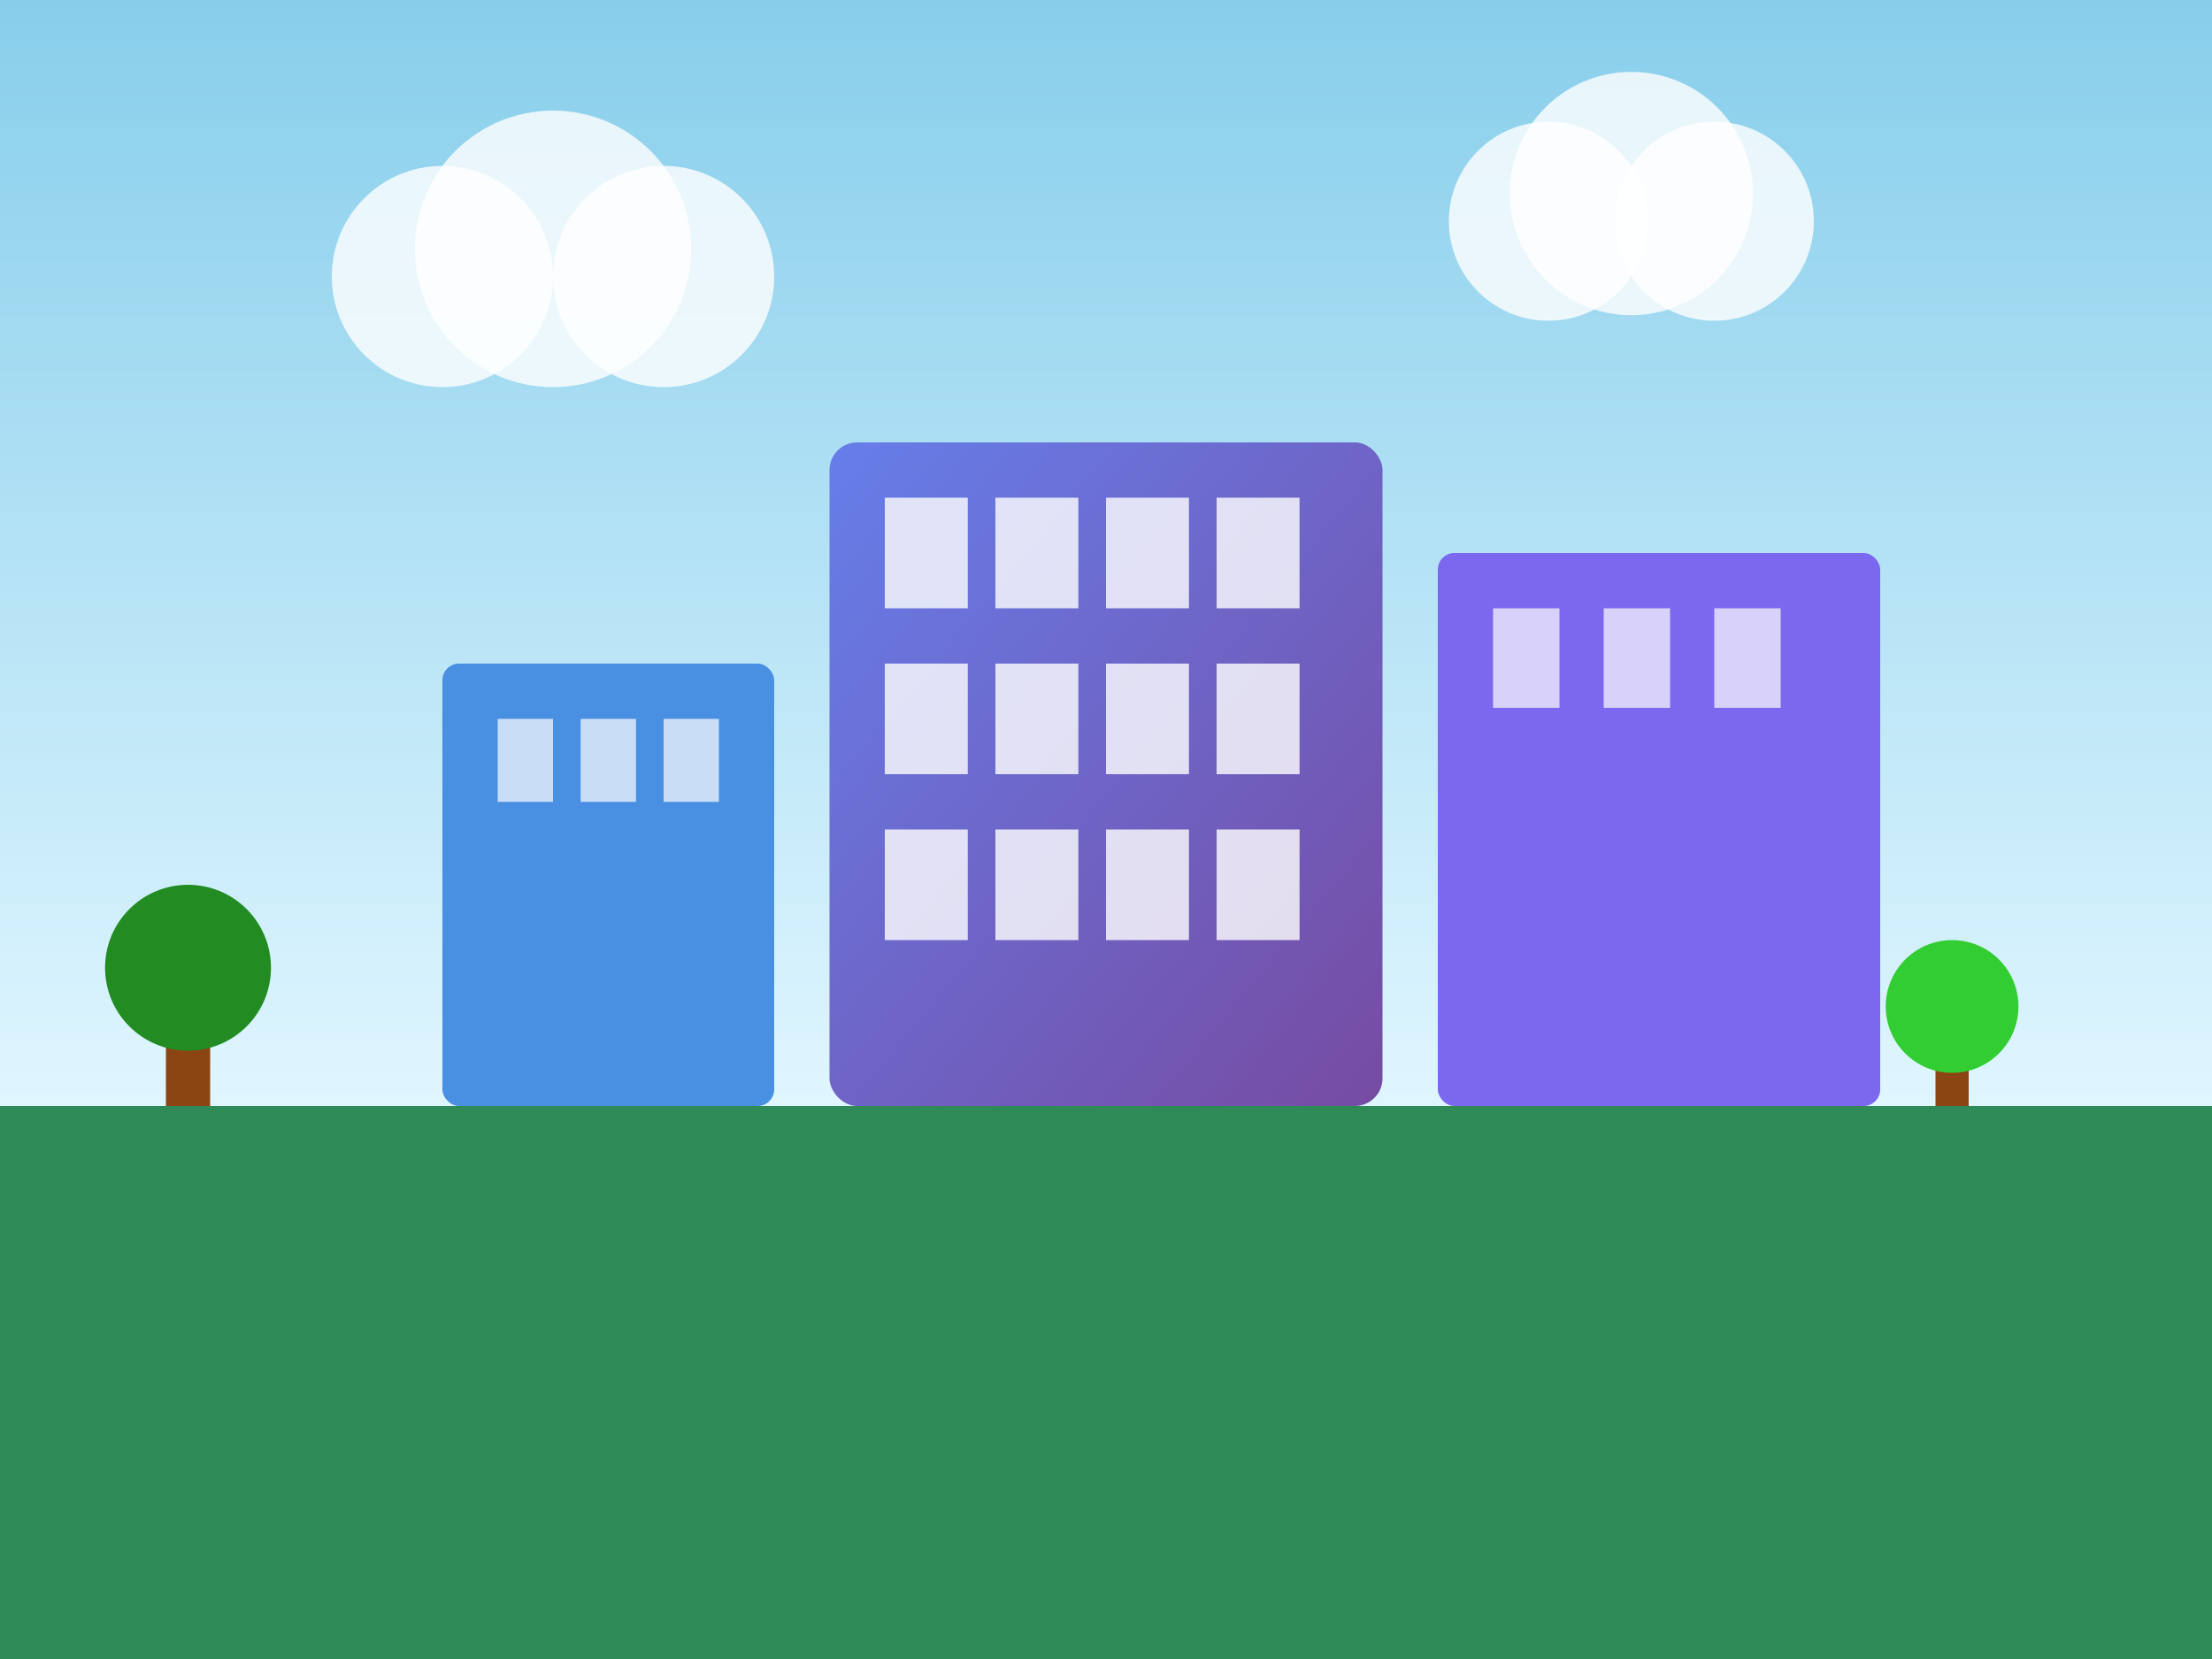 <svg width="400" height="300" viewBox="0 0 400 300" xmlns="http://www.w3.org/2000/svg">
  <rect x="0" y="0" width="400" height="300" fill="#333333" stroke="none"/>
  <defs>
    <linearGradient id="buildingGrad" x1="0%" y1="0%" x2="100%" y2="100%">
      <stop offset="0%" style="stop-color:#667eea;stop-opacity:1" />
      <stop offset="100%" style="stop-color:#764ba2;stop-opacity:1" />
    </linearGradient>
    <linearGradient id="skyGrad" x1="0%" y1="0%" x2="0%" y2="100%">
      <stop offset="0%" style="stop-color:#87CEEB;stop-opacity:1" />
      <stop offset="100%" style="stop-color:#E0F6FF;stop-opacity:1" />
    </linearGradient>
  </defs>
  
  <!-- Sky background -->
  <rect width="400" height="200" fill="url(#skyGrad)"/>
  
  <!-- Ground -->
  <rect y="200" width="400" height="100" fill="#2E8B57"/>
  
  <!-- Main building -->
  <rect x="150" y="80" width="100" height="120" fill="url(#buildingGrad)" rx="5"/>
  
  <!-- Building details -->
  <rect x="160" y="90" width="15" height="20" fill="#fff" opacity="0.8"/>
  <rect x="180" y="90" width="15" height="20" fill="#fff" opacity="0.8"/>
  <rect x="200" y="90" width="15" height="20" fill="#fff" opacity="0.8"/>
  <rect x="220" y="90" width="15" height="20" fill="#fff" opacity="0.8"/>
  
  <rect x="160" y="120" width="15" height="20" fill="#fff" opacity="0.8"/>
  <rect x="180" y="120" width="15" height="20" fill="#fff" opacity="0.8"/>
  <rect x="200" y="120" width="15" height="20" fill="#fff" opacity="0.8"/>
  <rect x="220" y="120" width="15" height="20" fill="#fff" opacity="0.8"/>
  
  <rect x="160" y="150" width="15" height="20" fill="#fff" opacity="0.8"/>
  <rect x="180" y="150" width="15" height="20" fill="#fff" opacity="0.8"/>
  <rect x="200" y="150" width="15" height="20" fill="#fff" opacity="0.8"/>
  <rect x="220" y="150" width="15" height="20" fill="#fff" opacity="0.8"/>
  
  <!-- Side buildings -->
  <rect x="80" y="120" width="60" height="80" fill="#4A90E2" rx="3"/>
  <rect x="260" y="100" width="80" height="100" fill="#7B68EE" rx="3"/>
  
  <!-- Side building windows -->
  <rect x="90" y="130" width="10" height="15" fill="#fff" opacity="0.7"/>
  <rect x="105" y="130" width="10" height="15" fill="#fff" opacity="0.7"/>
  <rect x="120" y="130" width="10" height="15" fill="#fff" opacity="0.7"/>
  
  <rect x="270" y="110" width="12" height="18" fill="#fff" opacity="0.7"/>
  <rect x="290" y="110" width="12" height="18" fill="#fff" opacity="0.7"/>
  <rect x="310" y="110" width="12" height="18" fill="#fff" opacity="0.7"/>
  
  <!-- Clouds -->
  <circle cx="80" cy="50" r="20" fill="#fff" opacity="0.8"/>
  <circle cx="100" cy="45" r="25" fill="#fff" opacity="0.8"/>
  <circle cx="120" cy="50" r="20" fill="#fff" opacity="0.8"/>
  
  <circle cx="280" cy="40" r="18" fill="#fff" opacity="0.8"/>
  <circle cx="295" cy="35" r="22" fill="#fff" opacity="0.8"/>
  <circle cx="310" cy="40" r="18" fill="#fff" opacity="0.8"/>
  
  <!-- Trees -->
  <rect x="30" y="180" width="8" height="20" fill="#8B4513"/>
  <circle cx="34" cy="175" r="15" fill="#228B22"/>
  
  <rect x="350" y="185" width="6" height="15" fill="#8B4513"/>
  <circle cx="353" cy="182" r="12" fill="#32CD32"/>
</svg>